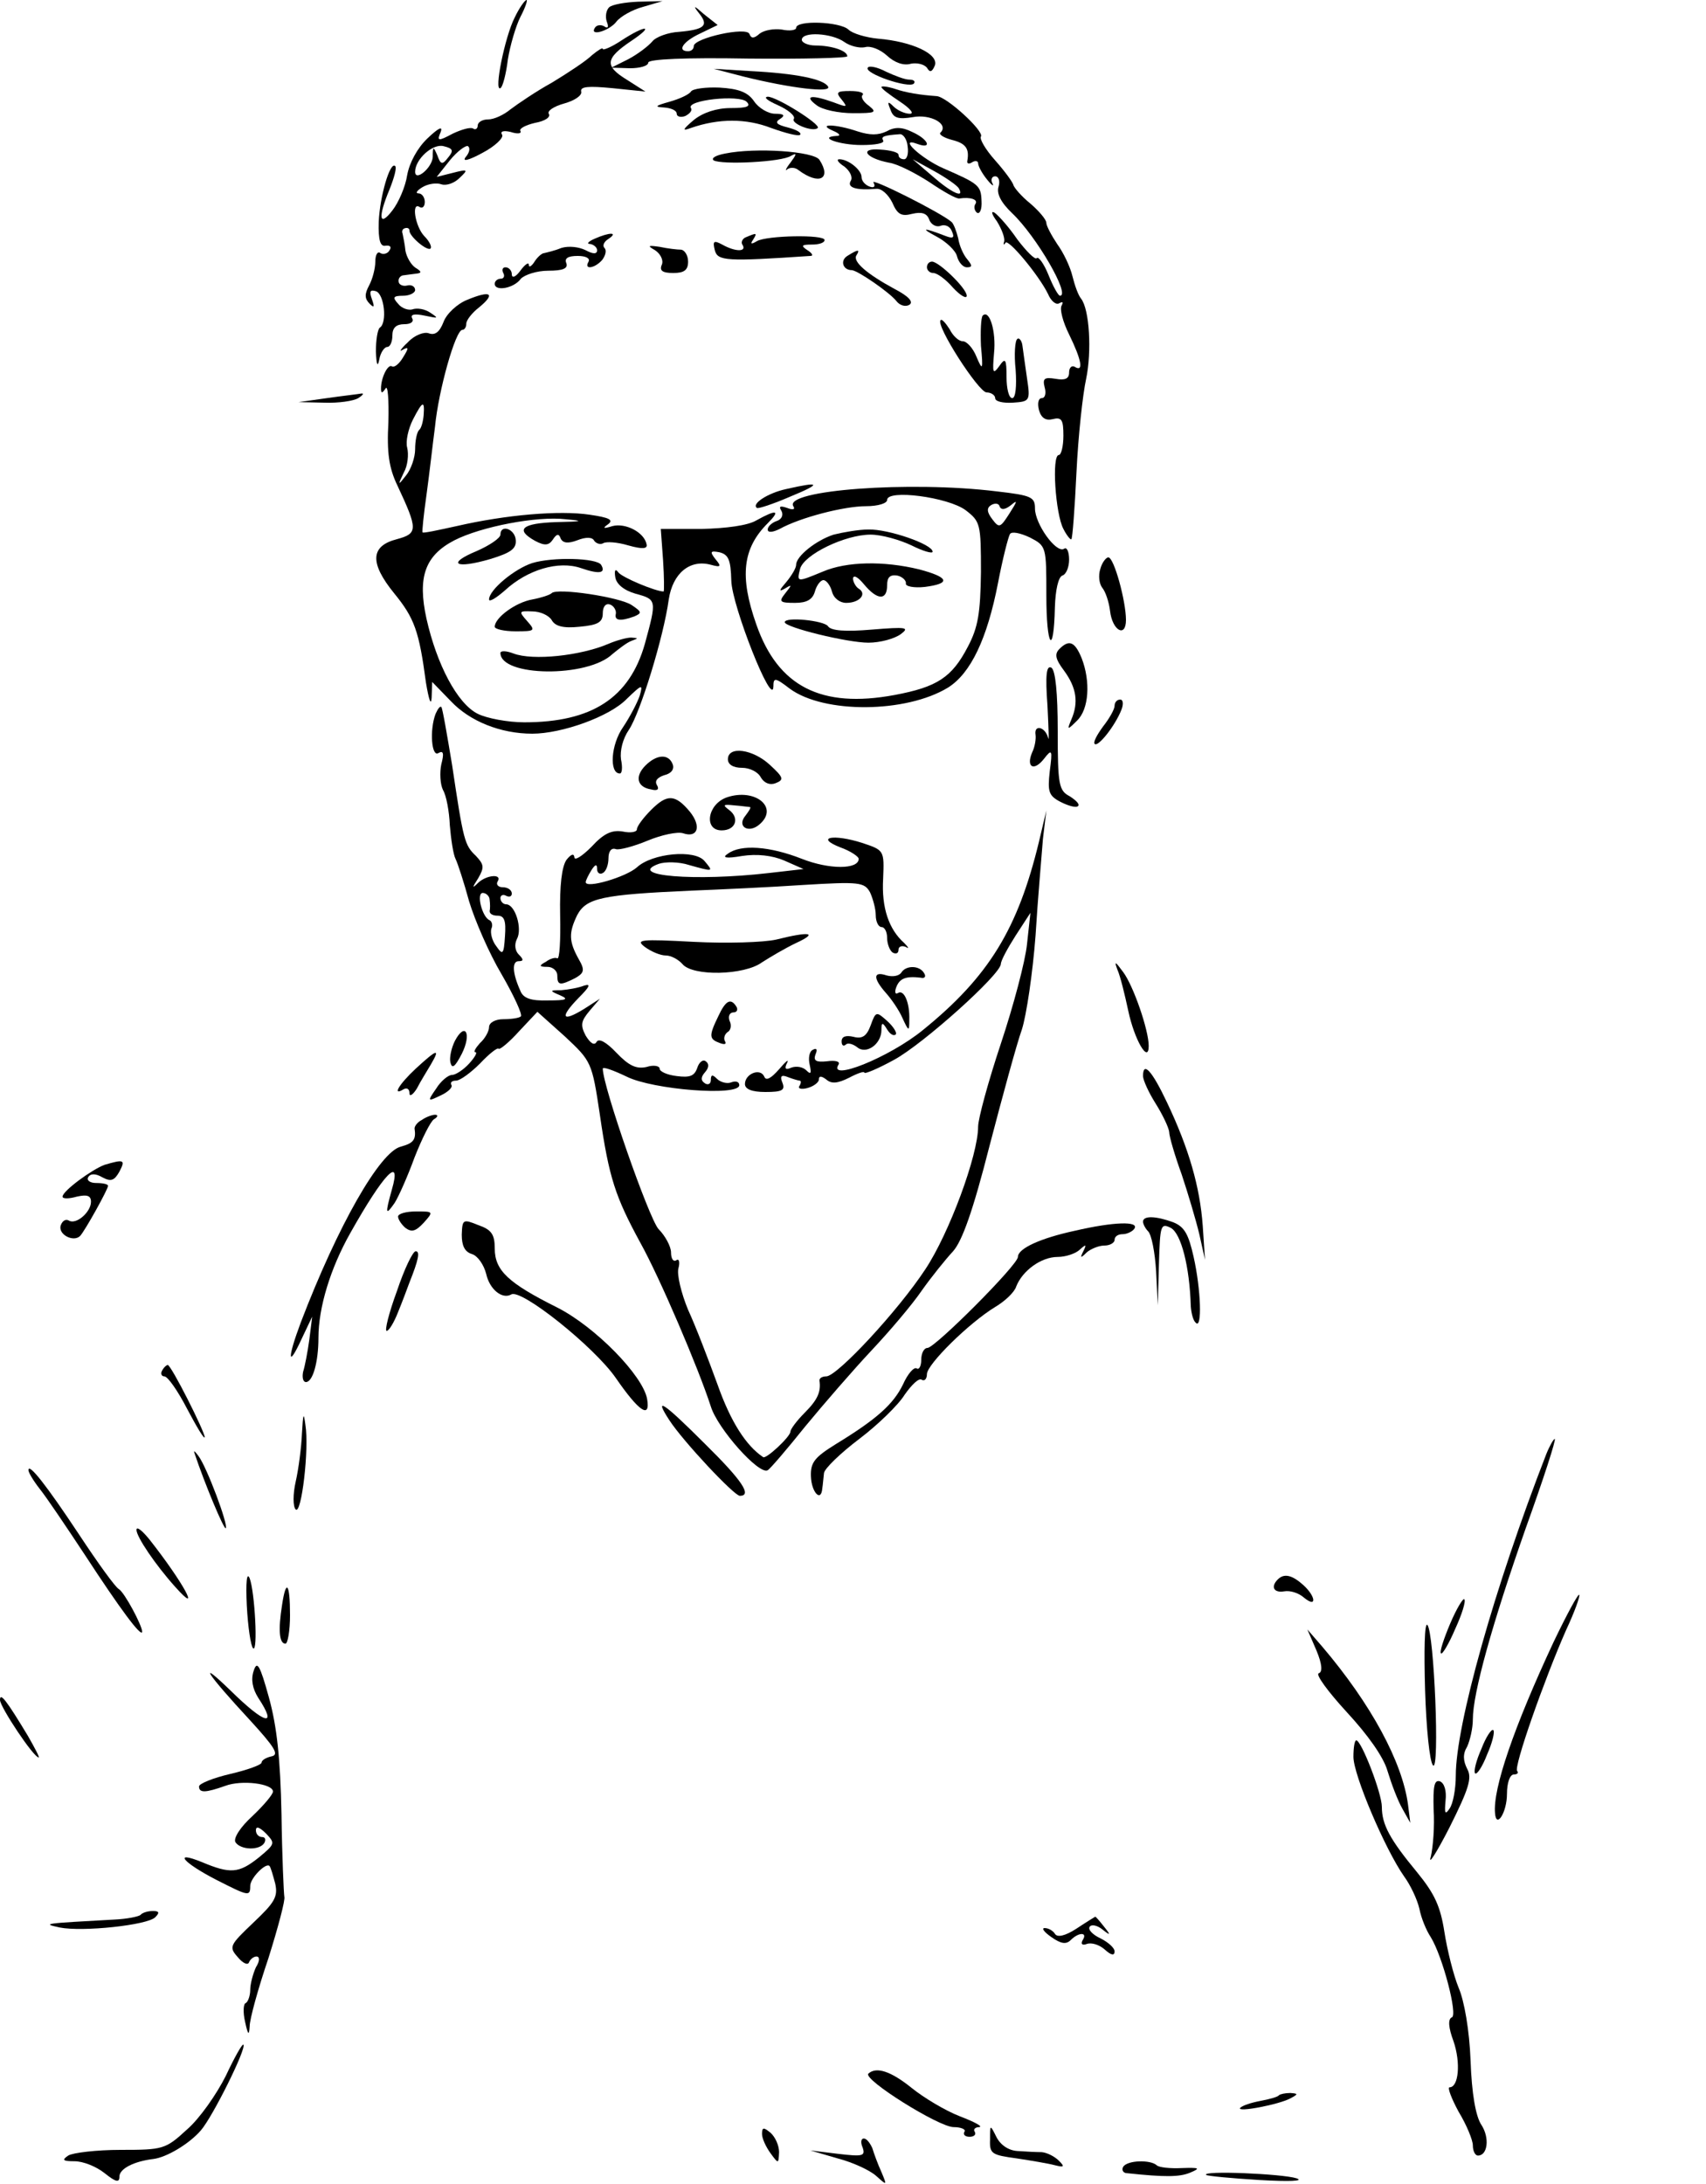 <?xml version="1.0" standalone="no"?>
<!DOCTYPE svg PUBLIC "-//W3C//DTD SVG 20010904//EN"
 "http://www.w3.org/TR/2001/REC-SVG-20010904/DTD/svg10.dtd">
<svg version="1.0" xmlns="http://www.w3.org/2000/svg"
 width="300pt" height="384pt" viewBox="0 0 300 384"
 preserveAspectRatio="xMidYMid meet">
<g transform="translate(0,384) scale(0.1,-0.1)"
fill="#000000" stroke="none">
<path d="M905 3809 c-17 -33 -37 -131 -25 -124 4 2 10 25 13 50 4 25 14 59 22
75 9 17 13 30 11 30 -3 0 -13 -14 -21 -31z"/>
<path d="M1071 3827 c-5 -5 -7 -16 -4 -25 4 -10 2 -13 -5 -8 -6 3 -13 2 -16
-3 -10 -16 26 -5 38 11 7 9 28 21 47 26 l34 10 -43 -1 c-23 -1 -46 -5 -51 -10z"/>
<path d="M1229 3817 c18 -22 10 -29 -35 -33 -19 -1 -41 -9 -47 -17 -7 -8 -25
-22 -42 -31 l-30 -15 33 -1 c17 0 32 4 32 10 0 6 66 9 175 7 96 -1 175 1 175
4 0 10 -28 19 -56 19 -13 0 -24 5 -24 10 0 15 53 12 75 -4 10 -7 26 -11 36 -9
10 3 27 -4 39 -15 13 -12 29 -18 42 -14 11 2 23 -1 28 -7 5 -9 9 -8 14 4 7 20
-40 42 -100 47 -21 2 -45 9 -52 16 -15 14 -92 17 -92 3 0 -4 -11 -6 -25 -3
-14 2 -31 -1 -39 -7 -10 -9 -15 -9 -18 -1 -4 14 -98 -7 -98 -21 0 -5 -4 -9
-10 -9 -20 0 -9 17 21 31 l31 15 -24 19 c-18 16 -20 16 -9 2z"/>
<path d="M1093 3769 c-18 -12 -33 -18 -33 -15 0 3 -8 -2 -19 -11 -10 -10 -42
-31 -70 -48 -29 -16 -61 -38 -73 -47 -12 -10 -29 -18 -40 -18 -10 0 -18 -5
-18 -11 0 -5 -4 -8 -8 -5 -5 3 -21 -2 -36 -9 -26 -14 -28 -13 -21 3 4 11 -4 7
-23 -11 -18 -17 -32 -43 -36 -65 -3 -20 -15 -48 -26 -62 -23 -30 -26 -13 -5
37 8 20 13 38 10 41 -9 9 -27 -53 -29 -98 -1 -33 3 -44 12 -42 8 1 11 -2 7 -8
-3 -6 -11 -8 -16 -5 -5 4 -9 -3 -9 -15 0 -12 -5 -31 -11 -42 -8 -15 -8 -23 1
-32 8 -8 9 -6 4 8 -5 14 -3 17 7 14 15 -5 20 -56 7 -64 -4 -3 -7 -22 -7 -42 1
-23 3 -29 6 -14 2 12 9 22 14 22 5 0 9 9 9 20 0 14 7 20 21 20 11 0 17 4 14
10 -4 7 3 9 22 5 24 -5 25 -5 10 5 -10 7 -24 9 -32 6 -7 -2 -19 2 -25 10 -10
11 -9 14 9 14 11 0 21 5 21 10 0 6 -6 10 -14 8 -8 -2 -15 2 -15 7 -1 6 4 11 9
11 6 1 16 2 23 3 9 1 8 4 -2 10 -8 5 -16 19 -18 30 -1 11 -4 25 -5 30 -2 5 0
9 5 10 4 1 7 -1 7 -4 -1 -10 31 -37 37 -32 3 3 -2 13 -11 22 -16 17 -23 61 -8
51 5 -3 9 1 9 9 0 8 -5 15 -11 15 -6 0 -3 5 7 11 10 6 25 8 33 5 9 -3 23 2 32
11 16 15 15 16 -12 9 l-28 -7 23 29 c13 16 28 27 32 25 4 -3 3 -11 -4 -19 -7
-9 5 -6 29 7 23 12 38 27 35 32 -4 6 2 8 15 5 12 -4 20 -3 17 2 -2 4 9 10 26
14 17 3 28 10 24 16 -3 5 9 13 27 18 18 5 32 14 30 21 -2 9 13 10 55 6 l58 -6
-33 21 c-39 24 -38 37 8 68 42 28 26 29 -17 1z m-305 -206 c-10 -13 -13 -13
-19 4 -7 16 -8 16 -8 -3 -1 -19 -31 -44 -31 -26 0 22 31 50 50 45 17 -4 18 -8
8 -20z"/>
<path d="M1526 3721 c-7 -10 72 -37 81 -28 3 4 0 7 -8 7 -8 0 -26 7 -41 14
-15 8 -30 11 -32 7z"/>
<path d="M1309 3705 c81 -20 155 -29 147 -17 -8 13 -57 23 -136 27 l-65 4 54
-14z"/>
<path d="M1215 3679 c-3 -5 -20 -13 -38 -18 -25 -7 -27 -9 -9 -10 12 -1 22 -5
22 -11 0 -5 7 -7 15 -4 8 4 13 10 10 14 -9 14 85 24 98 11 8 -8 1 -11 -28 -11
-25 0 -49 -8 -65 -21 -20 -17 -21 -20 -5 -14 49 17 97 17 141 0 25 -9 48 -15
51 -12 3 4 -7 9 -22 13 -20 5 -23 9 -13 15 9 6 7 9 -9 9 -12 0 -29 10 -37 22
-11 16 -27 22 -61 24 -24 1 -47 -2 -50 -7z"/>
<path d="M1550 3687 c0 -3 15 -14 33 -26 18 -12 25 -21 17 -21 -9 0 -22 6 -29
13 -10 10 -11 8 -5 -6 5 -15 14 -17 39 -13 31 6 64 -12 49 -27 -4 -3 5 -9 20
-13 24 -6 31 -15 27 -37 -1 -5 3 -6 9 -2 5 3 10 2 10 -2 0 -5 7 -18 16 -29 8
-10 13 -13 9 -6 -3 6 -1 12 5 12 6 0 9 -8 6 -18 -4 -12 4 -28 24 -47 43 -41
103 -145 84 -145 -3 0 -12 16 -20 36 -8 20 -18 34 -21 30 -3 -3 -18 12 -34 33
-15 22 -33 42 -40 47 -7 4 -5 -3 4 -15 8 -13 14 -28 13 -35 -2 -6 -1 -8 2 -3
4 9 59 -57 75 -90 5 -12 14 -20 20 -16 6 3 7 2 4 -4 -4 -6 2 -29 13 -51 22
-45 26 -67 10 -57 -5 3 -10 -1 -10 -10 0 -11 -7 -14 -24 -11 -19 3 -23 1 -19
-15 3 -10 1 -19 -5 -19 -6 0 -8 -9 -5 -21 4 -14 12 -19 24 -16 16 4 19 -1 19
-29 0 -19 -4 -34 -8 -34 -13 0 -6 -104 8 -130 6 -12 13 -20 14 -18 2 1 6 55 9
118 3 63 11 137 17 164 10 48 6 122 -9 141 -5 6 -11 23 -15 39 -4 17 -16 42
-27 57 -10 15 -19 32 -19 37 0 6 -13 21 -28 34 -15 12 -29 28 -30 33 -2 6 -16
25 -32 43 -17 19 -28 38 -25 42 6 9 -60 70 -78 71 -29 2 -54 6 -74 13 -13 4
-23 5 -23 3z"/>
<path d="M1480 3665 c11 -14 10 -14 -14 -5 -39 14 -53 12 -30 -5 10 -8 39 -14
64 -14 39 0 43 1 28 13 -10 7 -15 16 -11 19 3 4 -6 7 -22 7 -23 0 -26 -2 -15
-15z"/>
<path d="M1368 3655 c18 -8 31 -19 28 -24 -6 -8 34 -24 42 -16 6 6 -72 55 -88
55 -8 -1 0 -7 18 -15z"/>
<path d="M1465 3610 c12 -5 14 -9 6 -9 -34 -2 5 -16 44 -16 24 0 41 3 38 8 -4
7 1 9 29 11 6 1 13 -9 14 -21 2 -13 -1 -23 -6 -23 -6 0 -10 3 -10 8 0 4 -14 8
-32 9 -38 3 -26 -15 15 -23 15 -2 46 -18 71 -34 25 -17 48 -30 53 -29 20 3 34
-2 28 -10 -3 -5 -1 -12 3 -15 5 -3 9 6 8 21 -1 27 -5 30 -67 57 -39 17 -81 56
-46 43 27 -10 20 8 -9 21 -18 9 -31 9 -45 1 -15 -7 -29 -7 -51 0 -38 13 -73
14 -43 1z m221 -101 c11 -19 -13 -8 -46 21 l-35 30 38 -21 c20 -11 40 -25 43
-30z"/>
<path d="M1275 3570 c-16 -3 -25 -8 -20 -12 14 -8 120 -3 136 8 11 6 10 3 -1
-12 -8 -10 -10 -16 -6 -12 5 4 14 4 20 -1 36 -27 59 -16 37 18 -10 15 -112 22
-166 11z"/>
<path d="M1485 3547 c10 -8 15 -19 11 -25 -7 -12 10 -17 45 -14 9 1 21 -10 28
-24 9 -21 16 -25 35 -20 17 4 26 1 30 -10 3 -9 13 -14 20 -11 8 3 17 -1 20
-10 5 -11 2 -13 -11 -8 -39 15 -46 15 -16 -1 17 -9 34 -25 36 -35 3 -11 11
-19 17 -19 10 0 10 3 1 14 -7 8 -14 24 -16 37 -3 12 -8 26 -12 29 -20 17 -144
79 -137 69 4 -7 1 -10 -7 -7 -8 3 -14 10 -14 17 0 12 -23 31 -39 31 -6 0 -2
-6 9 -13z"/>
<path d="M1045 3420 c-11 -5 -14 -9 -7 -9 6 -1 12 -6 12 -11 0 -7 -7 -7 -20 0
-12 6 -30 8 -43 4 -12 -5 -26 -8 -30 -9 -4 0 -12 -7 -17 -15 -5 -8 -10 -11
-10 -6 0 6 -7 1 -15 -10 -8 -11 -15 -14 -15 -6 0 6 -5 12 -11 12 -5 0 -7 -4
-4 -10 3 -5 1 -10 -4 -10 -6 0 -11 -4 -11 -9 0 -14 34 -8 46 9 7 7 28 14 48
14 26 0 35 4 32 13 -4 9 3 13 20 13 14 0 22 -4 19 -10 -9 -15 11 -12 24 3 6 8
8 17 4 21 -4 4 -1 11 7 16 18 12 2 12 -25 0z"/>
<path d="M1312 3423 c-6 -2 -10 -9 -6 -14 7 -12 -13 -12 -36 1 -15 8 -17 6
-13 -10 5 -19 20 -20 168 -10 6 0 3 5 -5 10 -12 8 -11 10 8 10 12 0 22 3 22 8
0 10 -102 8 -119 -2 -10 -6 -12 -5 -7 2 8 13 7 13 -12 5z"/>
<path d="M1152 3400 c9 -6 15 -17 12 -25 -5 -11 1 -15 20 -15 19 0 26 5 26 20
0 11 -6 20 -12 21 -7 0 -24 2 -38 5 -21 3 -22 2 -8 -6z"/>
<path d="M1490 3390 c-13 -8 -8 -25 8 -25 11 -1 66 -39 78 -54 6 -8 16 -11 23
-7 8 5 -1 15 -26 28 -48 26 -74 48 -67 59 7 11 3 11 -16 -1z"/>
<path d="M1630 3370 c0 -5 5 -10 11 -10 7 0 22 -11 35 -26 13 -14 24 -20 24
-14 0 13 -49 60 -61 60 -5 0 -9 -4 -9 -10z"/>
<path d="M822 3313 c-18 -7 -37 -25 -42 -39 -7 -18 -15 -24 -26 -20 -8 3 -25
-3 -37 -16 -12 -11 -16 -18 -9 -13 11 6 11 3 1 -13 -7 -12 -16 -19 -20 -16 -7
4 -19 -20 -19 -39 0 -9 2 -9 8 0 4 7 6 -20 5 -59 -3 -54 1 -81 16 -112 36 -77
36 -84 -1 -94 -47 -12 -48 -42 -5 -95 36 -44 44 -67 56 -157 5 -30 9 -42 10
-27 l1 28 33 -34 c33 -35 87 -57 143 -57 52 0 136 30 166 61 27 26 29 27 23 6
-4 -12 -17 -37 -29 -55 -22 -31 -25 -82 -6 -82 4 0 5 11 2 25 -2 15 3 36 14
52 20 30 61 163 70 229 7 46 37 71 74 61 18 -5 19 -3 8 10 -10 13 -9 15 7 12
16 -4 20 -13 21 -50 1 -44 73 -226 74 -186 0 16 3 16 29 -4 60 -44 204 -43
278 2 40 25 69 86 88 184 8 42 18 81 21 86 3 5 18 2 35 -6 29 -15 29 -16 29
-102 0 -91 13 -109 15 -21 1 31 6 53 13 56 7 2 12 15 12 28 0 14 -4 23 -9 19
-14 -8 -51 44 -51 71 0 20 -6 23 -67 30 -154 19 -375 2 -358 -26 4 -6 -1 -7
-11 -3 -12 4 -15 3 -10 -5 4 -7 1 -15 -8 -18 -9 -3 -16 -10 -16 -15 0 -6 9 -5
21 1 36 20 113 40 152 40 21 0 37 5 37 11 0 19 107 5 138 -18 26 -20 27 -24
27 -109 -1 -72 -5 -97 -23 -131 -28 -54 -54 -71 -129 -85 -129 -24 -205 15
-243 124 -30 85 -24 134 20 178 23 23 16 25 -20 5 -15 -9 -53 -14 -96 -15
l-72 0 4 -55 c2 -30 2 -55 1 -55 -14 0 -74 25 -80 34 -5 7 -7 3 -5 -9 2 -12
15 -23 36 -29 37 -10 37 -11 16 -88 -27 -95 -93 -138 -212 -138 -29 0 -66 7
-82 15 -36 18 -72 87 -90 167 -16 73 -3 111 49 138 47 24 145 43 196 37 33 -3
30 -4 -17 -5 -60 -2 -73 -13 -37 -33 17 -9 24 -8 31 2 7 11 11 11 14 2 4 -8
13 -9 29 -3 15 6 27 6 30 -1 4 -5 11 -7 16 -4 5 3 24 2 44 -4 25 -7 34 -6 32
2 -4 21 -37 38 -60 32 -16 -5 -18 -4 -8 3 11 8 2 12 -32 17 -53 8 -147 0 -234
-20 -32 -7 -59 -13 -60 -11 -1 1 2 31 7 66 5 36 11 90 15 120 6 63 36 170 48
170 4 0 7 5 7 11 0 6 10 19 23 29 29 24 20 30 -21 13z m-77 -203 c-1 -11 -4
-23 -8 -26 -4 -4 -7 -19 -7 -34 0 -14 -7 -35 -16 -46 -14 -18 -15 -18 -4 5 7
12 9 32 6 44 -3 11 2 33 10 49 17 33 21 35 19 8z m1033 -158 c12 10 11 7 -3
-15 -16 -25 -18 -26 -30 -10 -10 13 -10 20 -2 25 7 4 14 3 15 -3 3 -6 10 -5
20 3z"/>
<path d="M1728 3285 c-3 -4 -4 -27 -3 -53 4 -43 3 -45 -8 -19 -6 15 -17 27
-24 27 -7 0 -17 9 -23 21 -7 11 -14 19 -16 16 -9 -9 67 -127 81 -127 8 0 15
-5 15 -10 0 -6 14 -9 31 -8 30 2 31 3 25 43 -3 22 -7 48 -8 57 -1 9 -6 15 -9
12 -4 -2 -6 -27 -3 -54 2 -29 0 -50 -6 -50 -6 0 -10 17 -10 37 0 32 -2 35 -13
19 -11 -15 -12 -12 -9 23 4 38 -8 78 -20 66z"/>
<path d="M575 3140 l-50 -7 45 -1 c25 -1 52 3 60 8 8 5 11 9 5 8 -5 -1 -32 -4
-60 -8z"/>
<path d="M1382 2980 c-32 -7 -61 -26 -51 -33 2 -2 29 7 59 20 56 23 53 27 -8
13z"/>
<path d="M880 2900 c0 -6 -19 -19 -42 -29 -53 -22 -38 -32 24 -14 36 11 46 18
45 33 -1 20 -27 29 -27 10z"/>
<path d="M1466 2900 c-31 -10 -66 -38 -66 -53 0 -6 -8 -19 -17 -30 -13 -15
-14 -18 -3 -12 13 8 13 7 1 -8 -12 -15 -10 -17 17 -17 21 0 31 6 35 20 3 11
10 20 15 20 5 0 12 -9 15 -20 3 -12 14 -20 25 -20 24 0 37 16 22 25 -5 3 -10
12 -10 18 1 7 9 2 19 -10 24 -29 41 -29 41 -2 0 14 5 19 18 17 9 -2 16 -9 15
-14 -1 -5 14 -8 33 -6 47 6 43 17 -10 31 -62 15 -127 14 -169 -4 -46 -19 -46
-19 -40 5 7 25 79 60 124 60 19 0 51 -9 72 -19 20 -10 37 -15 37 -11 0 13 -78
40 -113 39 -17 0 -45 -5 -61 -9z"/>
<path d="M936 2850 c-31 -10 -76 -47 -76 -64 0 -5 12 2 28 16 39 36 94 53 134
39 32 -11 44 -9 35 6 -8 12 -85 14 -121 3z"/>
<path d="M1935 2840 c-4 -12 -2 -26 3 -33 6 -7 12 -25 14 -41 4 -35 28 -48 28
-16 0 33 -21 110 -31 110 -4 0 -11 -9 -14 -20z"/>
<path d="M970 2797 c-3 -3 -18 -8 -34 -11 -29 -5 -66 -32 -66 -48 0 -4 16 -8
37 -8 34 0 35 1 20 18 -15 17 -15 18 9 17 14 0 29 -7 34 -15 6 -11 20 -15 49
-12 33 3 41 8 41 24 0 11 5 18 13 15 6 -2 11 -10 10 -16 -3 -12 7 -14 32 -5
14 6 14 8 -4 20 -20 14 -132 31 -141 21z"/>
<path d="M1380 2746 c0 -9 110 -36 147 -36 21 0 46 7 57 15 16 12 10 13 -51 8
-47 -4 -72 -2 -77 6 -7 10 -76 17 -76 7z"/>
<path d="M1070 2708 c-49 -21 -133 -30 -167 -17 -13 5 -23 5 -23 1 0 -42 153
-44 197 -2 11 9 25 20 33 23 13 5 13 5 0 6 -8 0 -26 -5 -40 -11z"/>
<path d="M1863 2699 c-9 -9 -7 -18 8 -38 22 -30 26 -56 13 -86 -8 -19 -7 -19
10 -2 21 20 24 69 8 110 -12 29 -22 33 -39 16z"/>
<path d="M1842 2599 c2 -41 3 -66 1 -56 -5 19 -25 24 -22 5 1 -7 -1 -21 -6
-31 -11 -26 3 -34 21 -11 14 18 15 16 10 -22 -4 -36 -2 -43 19 -54 14 -7 28
-11 31 -7 3 3 -4 10 -15 17 -19 10 -21 20 -21 115 0 67 -4 106 -11 111 -9 5
-11 -13 -7 -67z"/>
<path d="M1960 2599 c0 -6 -9 -22 -20 -36 -11 -15 -18 -28 -15 -31 6 -6 36 32
47 60 4 10 3 18 -2 18 -6 0 -10 -5 -10 -11z"/>
<path d="M766 2585 c-11 -29 -7 -77 5 -69 9 5 10 -1 5 -20 -3 -14 -2 -35 3
-45 6 -10 11 -38 12 -62 2 -24 6 -51 10 -59 4 -8 15 -42 24 -75 10 -33 35 -91
57 -128 22 -38 37 -71 34 -74 -3 -3 -17 -5 -31 -5 -14 0 -25 -6 -25 -14 0 -7
-7 -20 -16 -28 -8 -9 -12 -16 -8 -16 4 0 -1 -9 -11 -20 -10 -11 -24 -20 -30
-20 -7 0 -20 -11 -28 -24 -16 -23 -15 -23 8 -12 13 6 21 14 19 18 -3 5 1 8 8
8 7 0 26 14 42 30 16 17 31 29 33 26 2 -2 19 12 36 31 l32 34 48 -43 c47 -44
48 -45 62 -139 16 -110 27 -143 71 -224 34 -61 102 -220 124 -288 12 -39 85
-121 100 -112 4 2 34 37 66 77 33 40 85 100 116 133 32 34 72 81 89 106 17 24
42 55 55 69 16 18 35 71 64 185 23 88 48 180 57 205 8 25 19 99 24 165 4 66
11 143 13 170 l6 50 -13 -55 c-37 -153 -88 -237 -204 -331 -60 -49 -169 -92
-148 -60 2 5 -7 7 -21 5 -19 -2 -24 1 -20 12 4 9 2 12 -5 8 -6 -3 -8 -15 -5
-27 3 -14 2 -17 -6 -9 -6 6 -17 8 -26 5 -11 -5 -13 -2 -8 8 4 8 -2 3 -14 -11
-14 -16 -23 -21 -26 -13 -7 16 -34 5 -34 -13 0 -9 12 -14 36 -14 29 0 35 3 30
16 -5 12 -2 15 10 10 8 -3 18 -6 20 -6 3 0 3 -4 0 -9 -4 -5 3 -7 14 -4 11 3
20 10 20 15 0 7 5 6 13 0 9 -8 20 -7 40 3 15 8 27 12 27 9 0 -3 24 7 53 23 51
28 186 149 187 168 0 6 12 28 26 50 l26 40 -6 -55 c-3 -30 -24 -109 -46 -175
-22 -66 -40 -132 -40 -146 0 -50 -51 -188 -93 -251 -48 -73 -155 -188 -174
-188 -7 0 -12 -3 -12 -7 3 -20 -3 -34 -26 -57 -14 -14 -25 -29 -25 -33 0 -9
-43 -49 -48 -45 -30 20 -57 62 -80 127 -16 44 -39 104 -52 132 -12 29 -20 62
-17 73 3 11 1 18 -4 14 -5 -3 -9 3 -9 14 0 10 -10 29 -22 41 -17 19 -98 251
-98 282 0 4 19 -3 42 -14 46 -23 198 -35 198 -15 0 6 -6 8 -14 5 -7 -3 -19 0
-25 6 -8 8 -11 8 -11 -2 0 -7 -5 -9 -10 -6 -8 5 -8 11 0 20 7 8 7 15 1 19 -5
4 -12 -2 -15 -12 -5 -14 -13 -17 -36 -14 -17 2 -30 8 -30 13 0 5 -11 7 -23 3
-18 -4 -31 2 -53 25 -18 19 -31 26 -35 19 -4 -7 -11 -2 -19 11 -10 19 -8 26 7
44 l18 21 -28 -18 c-39 -24 -43 -15 -10 19 20 20 23 26 10 22 -10 -4 -28 -7
-40 -8 -21 0 -21 -1 -2 -9 16 -7 11 -9 -21 -9 -31 -1 -44 4 -49 17 -14 31 -15
52 -3 52 9 0 9 3 0 12 -6 6 -8 17 -3 27 10 18 -3 61 -19 61 -5 0 -10 5 -10 11
0 5 5 7 10 4 6 -3 10 -1 10 4 0 6 -7 11 -16 11 -8 0 -12 5 -9 10 9 14 -19 12
-34 -2 -11 -11 -11 -9 0 8 11 19 10 24 -4 39 -20 19 -22 26 -42 160 -9 54 -17
101 -19 102 -2 2 -6 -3 -10 -12z m95 -327 c1 -7 1 -16 0 -20 0 -5 6 -8 14 -8
12 0 15 -9 13 -36 -2 -32 -4 -34 -15 -18 -8 10 -11 24 -9 31 3 6 1 13 -3 15
-13 5 -24 48 -12 48 6 0 12 -6 12 -12z"/>
<path d="M1280 2505 c0 -9 9 -15 25 -15 13 0 28 -7 33 -17 6 -10 16 -14 26
-10 15 6 14 10 -10 32 -30 28 -74 34 -74 10z"/>
<path d="M1135 2494 c-19 -19 -15 -38 10 -42 11 -3 15 0 10 8 -4 7 1 13 13 17
13 3 18 11 15 19 -7 19 -28 18 -48 -2z"/>
<path d="M1278 2438 c-34 -12 -41 -58 -9 -58 25 0 32 22 13 36 -12 9 -10 10 9
8 13 -1 26 -3 28 -3 2 -1 -2 -7 -8 -15 -16 -19 5 -32 24 -16 36 30 -7 65 -57
48z"/>
<path d="M1145 2416 c-14 -14 -25 -29 -25 -34 0 -5 -11 -7 -25 -4 -19 3 -33
-3 -55 -27 -17 -17 -30 -25 -30 -18 -1 7 -6 5 -14 -5 -8 -12 -12 -44 -11 -97
1 -44 -1 -78 -5 -76 -3 2 -12 0 -20 -6 -13 -7 -12 -9 3 -9 9 0 17 -7 17 -15 0
-18 5 -18 31 -5 16 9 18 14 7 33 -18 32 -18 47 -3 78 16 30 43 36 200 43 50 2
138 6 197 10 99 6 108 5 118 -13 5 -11 10 -29 10 -40 0 -12 5 -21 10 -21 6 0
10 -9 10 -19 0 -11 5 -23 10 -26 6 -3 10 -1 10 5 0 6 6 8 13 5 6 -4 5 -1 -3 7
-27 24 -40 62 -37 113 2 50 2 50 -37 63 -50 16 -84 10 -38 -8 17 -6 32 -16 32
-20 0 -19 -52 -19 -100 0 -56 22 -107 26 -130 9 -11 -7 -4 -9 25 -4 26 4 53 1
74 -8 l34 -15 -61 -7 c-130 -15 -251 -5 -194 16 11 4 36 4 54 -2 43 -12 43
-12 27 7 -17 21 -92 14 -119 -11 -19 -17 -90 -38 -90 -26 0 3 5 13 10 21 7 11
10 11 10 2 0 -7 5 -10 10 -7 6 3 10 15 10 26 0 12 5 19 13 16 6 -2 32 5 56 15
24 10 52 16 62 13 26 -9 33 12 12 38 -26 31 -40 31 -68 3z"/>
<path d="M1365 2188 c-22 -5 -87 -7 -145 -4 -94 5 -103 4 -86 -9 11 -8 27 -15
37 -15 9 0 22 -7 29 -15 18 -22 109 -20 140 3 14 9 41 25 60 34 39 18 25 21
-35 6z"/>
<path d="M1965 2135 c5 -11 13 -44 19 -72 11 -52 36 -94 36 -62 0 28 -27 106
-45 130 -14 19 -16 20 -10 4z"/>
<path d="M1585 2130 c-4 -6 -15 -8 -26 -5 -24 8 -24 -5 -1 -31 9 -10 23 -30
29 -44 11 -24 12 -24 12 -3 1 29 -9 54 -20 47 -5 -3 -6 2 -3 10 6 16 17 20 43
17 7 -2 10 2 6 8 -8 14 -32 14 -40 1z"/>
<path d="M1263 2053 c-17 -35 -16 -40 3 -47 8 -3 12 -2 9 3 -3 5 -1 12 4 16 6
3 8 12 4 20 -3 8 0 15 7 15 6 0 8 5 5 10 -10 16 -19 11 -32 -17z"/>
<path d="M1531 2037 c-7 -19 -15 -24 -30 -20 -13 3 -21 1 -21 -8 0 -7 3 -9 7
-6 3 4 12 2 20 -4 16 -14 43 5 43 30 0 14 2 14 10 1 5 -8 11 -12 15 -9 3 3 -4
14 -15 24 -19 17 -20 17 -29 -8z"/>
<path d="M800 2010 c-6 -12 -10 -29 -8 -38 3 -12 8 -8 20 15 18 36 6 57 -12
23z"/>
<path d="M731 1961 c-30 -28 -42 -49 -21 -36 6 3 10 0 10 -7 0 -7 6 -3 13 8 6
12 18 31 25 43 17 29 10 26 -27 -8z"/>
<path d="M2010 1948 c0 -7 10 -29 22 -48 12 -19 23 -42 24 -50 0 -8 10 -42 22
-75 11 -33 25 -80 31 -105 l10 -45 -4 60 c-5 68 -24 135 -63 217 -26 55 -42
73 -42 46z"/>
<path d="M742 1871 c-8 -4 -13 -11 -13 -15 3 -20 -2 -26 -24 -32 -37 -9 -111
-139 -176 -309 -24 -64 -23 -82 1 -30 l19 40 -5 -40 c-3 -22 -8 -48 -11 -57
-2 -10 0 -18 5 -18 12 0 22 35 22 78 0 53 21 122 56 184 59 105 91 138 73 76
-12 -43 -11 -46 5 -23 7 11 23 47 35 80 13 33 28 63 34 67 7 4 8 8 2 8 -5 0
-16 -4 -23 -9z"/>
<path d="M184 1792 c-22 -8 -74 -46 -74 -56 0 -4 11 -4 25 0 18 4 25 2 25 -9
0 -18 -26 -41 -39 -33 -5 3 -11 0 -14 -8 -6 -16 22 -31 34 -19 9 10 49 82 49
88 0 3 -9 5 -21 5 -11 0 -17 5 -14 10 4 7 13 7 25 0 15 -8 21 -6 30 10 11 21
8 22 -26 12z"/>
<path d="M700 1701 c0 -5 6 -14 13 -20 11 -8 18 -6 32 9 18 20 17 20 -13 20
-18 0 -32 -4 -32 -9z"/>
<path d="M812 1669 c0 -19 5 -30 18 -34 10 -3 21 -19 25 -35 6 -27 28 -45 44
-36 17 11 146 -92 184 -147 40 -58 61 -73 55 -37 -7 41 -91 127 -158 161 -86
43 -110 65 -110 104 0 25 -6 33 -29 41 -27 11 -28 10 -29 -17z"/>
<path d="M2010 1692 c0 -4 4 -12 9 -17 6 -6 12 -37 14 -70 l3 -60 2 73 c2 68
3 72 21 63 18 -10 33 -68 35 -138 1 -12 4 -25 9 -29 11 -11 9 58 -4 116 -9 40
-16 53 -36 61 -30 11 -53 12 -53 1z"/>
<path d="M1890 1676 c-60 -13 -100 -31 -100 -46 0 -14 -146 -160 -159 -160 -6
0 -11 -9 -11 -21 0 -11 -4 -18 -8 -15 -5 3 -16 -10 -24 -28 -17 -35 -46 -61
-118 -105 -37 -23 -45 -32 -44 -57 1 -28 18 -46 20 -21 1 6 2 19 3 27 1 8 29
35 62 60 33 25 69 60 80 78 12 17 25 30 30 26 5 -3 9 2 9 10 0 17 74 90 120
118 17 10 34 26 37 36 11 28 44 52 73 52 14 0 32 6 39 13 11 10 12 9 6 -3 -6
-12 -5 -13 6 -2 7 6 21 12 31 12 10 0 18 5 18 10 0 6 6 10 14 10 8 0 18 5 21
10 8 13 -36 12 -105 -4z"/>
<path d="M698 1570 c-14 -38 -22 -70 -18 -70 4 0 13 15 20 33 7 17 16 41 20
52 16 40 19 55 11 55 -5 0 -20 -31 -33 -70z"/>
<path d="M285 1430 c-3 -5 -1 -10 4 -10 6 0 24 -26 40 -57 17 -32 30 -54 31
-50 0 10 -59 127 -65 127 -2 0 -7 -4 -10 -10z"/>
<path d="M1177 1343 c24 -37 114 -133 124 -133 22 0 4 27 -61 91 -74 74 -91
85 -63 42z"/>
<path d="M531 1320 c-1 -25 -6 -63 -11 -85 -5 -22 -5 -44 0 -49 10 -10 24 106
17 149 -3 23 -4 20 -6 -15z"/>
<path d="M2719 1283 c-91 -234 -159 -476 -159 -565 0 -24 -5 -50 -11 -58 -8
-12 -9 -8 -7 14 2 17 -2 31 -10 34 -10 3 -12 -9 -11 -49 2 -30 -1 -67 -5 -84
-5 -16 10 7 33 52 34 68 40 87 31 103 -7 14 -8 26 0 39 5 11 10 32 10 48 0 46
34 168 93 336 31 86 54 157 51 157 -2 0 -9 -12 -15 -27z"/>
<path d="M342 1285 c18 -54 52 -135 55 -132 5 5 -33 107 -48 127 -6 8 -9 11
-7 5z"/>
<path d="M50 1255 c0 -4 9 -19 20 -33 12 -15 47 -67 80 -117 60 -92 99 -145
100 -134 0 11 -31 69 -41 75 -6 3 -37 46 -70 96 -57 86 -89 127 -89 113z"/>
<path d="M240 1150 c0 -12 33 -61 68 -100 48 -54 14 8 -45 83 -13 16 -23 24
-23 17z"/>
<path d="M434 1017 c2 -38 7 -71 11 -75 9 -9 3 100 -6 123 -5 12 -7 -7 -5 -48z"/>
<path d="M2247 1063 c-13 -13 -7 -24 11 -21 11 2 26 -3 35 -11 23 -19 21 2 -1
22 -20 18 -34 21 -45 10z"/>
<path d="M496 1018 c-7 -44 -5 -68 6 -68 4 0 8 23 8 50 0 57 -7 65 -14 18z"/>
<path d="M2732 953 c-70 -150 -107 -258 -103 -301 2 -28 21 1 21 34 0 19 5 34
12 34 6 0 9 3 6 6 -7 6 48 162 86 248 15 32 25 60 23 62 -2 2 -22 -35 -45 -83z"/>
<path d="M2550 985 c-11 -26 -19 -50 -16 -52 2 -3 14 17 25 43 12 26 19 49 16
52 -2 3 -14 -17 -25 -43z"/>
<path d="M2506 869 c2 -67 8 -127 14 -133 12 -12 2 234 -10 247 -5 5 -6 -46
-4 -114z"/>
<path d="M2315 938 c10 -24 11 -38 4 -40 -6 -2 16 -32 49 -68 37 -40 65 -79
72 -104 7 -23 18 -52 26 -66 l14 -25 -4 32 c-10 75 -65 177 -151 278 l-26 30
16 -37z"/>
<path d="M446 902 c-5 -15 -2 -31 8 -47 35 -53 12 -47 -49 13 -60 58 -41 29
35 -53 43 -47 51 -60 38 -63 -10 -2 -18 -7 -18 -11 0 -4 -25 -13 -55 -20 -30
-7 -55 -17 -55 -22 0 -12 12 -11 46 1 29 11 84 4 84 -10 0 -5 -16 -24 -36 -43
-21 -19 -34 -39 -30 -46 9 -14 43 -15 51 -1 3 6 1 10 -4 10 -6 0 -11 5 -11 12
0 8 7 5 18 -6 16 -17 16 -18 -13 -42 -35 -28 -50 -29 -100 -8 -52 21 -33 -1
25 -31 57 -29 60 -30 60 -11 0 14 28 42 34 35 2 -2 6 -16 10 -31 5 -23 -1 -33
-38 -68 -42 -40 -44 -43 -28 -61 9 -11 18 -15 20 -9 2 5 8 10 13 10 6 0 6 -8
-1 -19 -5 -11 -10 -29 -10 -40 0 -10 -4 -21 -8 -23 -4 -1 -5 -16 -1 -33 5 -23
7 -25 8 -8 0 13 15 67 33 120 17 54 30 103 28 108 -1 6 -4 71 -5 145 -2 98 -8
154 -22 205 -16 58 -21 66 -27 47z"/>
<path d="M0 851 c0 -12 59 -101 68 -101 2 0 -7 17 -19 38 -38 63 -49 77 -49
63z"/>
<path d="M2605 765 c-9 -20 -14 -40 -11 -43 3 -3 13 12 21 33 9 20 14 40 11
43 -3 3 -13 -12 -21 -33z"/>
<path d="M2380 751 c0 -32 56 -163 89 -210 11 -15 23 -40 27 -57 3 -16 12 -38
20 -50 21 -34 48 -138 37 -141 -7 -3 -6 -18 3 -42 13 -38 9 -81 -7 -81 -4 0 3
-19 16 -43 14 -23 25 -50 25 -59 0 -10 4 -18 9 -18 17 0 21 31 6 54 -10 15
-17 55 -19 113 -2 53 -11 105 -21 128 -9 22 -20 66 -25 98 -7 45 -17 67 -48
105 -48 58 -62 84 -62 115 0 24 -36 117 -45 117 -3 0 -5 -13 -5 -29z"/>
<path d="M247 473 c-4 -3 -24 -7 -45 -8 -126 -7 -129 -7 -97 -14 40 -8 154 4
168 18 8 8 7 11 -4 11 -9 0 -19 -3 -22 -7z"/>
<path d="M1893 449 c-20 -13 -34 -16 -38 -9 -3 5 -11 10 -18 10 -6 0 -1 -7 12
-16 17 -12 26 -13 34 -5 14 14 30 14 21 0 -4 -7 -1 -10 7 -7 8 3 22 -1 32 -10
11 -10 17 -11 17 -3 0 6 -11 16 -25 23 -13 6 -22 15 -19 20 3 5 13 3 22 -4 15
-12 16 -11 3 5 -7 9 -14 17 -15 17 0 0 -15 -9 -33 -21z"/>
<path d="M397 190 c-16 -32 -46 -75 -68 -94 -38 -35 -42 -36 -117 -36 -42 0
-84 -5 -92 -10 -12 -8 -9 -10 11 -10 15 0 38 -9 53 -21 20 -16 26 -17 26 -6 0
14 26 27 60 31 23 3 62 26 83 50 21 24 81 145 75 151 -2 2 -16 -23 -31 -55z"/>
<path d="M1527 194 c-10 -10 124 -94 150 -94 13 0 22 -4 19 -8 -3 -5 1 -9 9
-9 8 0 12 4 9 9 -3 4 1 8 8 8 7 1 -8 9 -34 19 -26 10 -64 33 -85 50 -36 29
-62 38 -76 25z"/>
<path d="M2249 156 c-2 -3 -17 -7 -33 -10 -16 -3 -31 -8 -35 -12 -8 -9 70 6
89 17 13 7 13 8 -1 9 -9 0 -18 -2 -20 -4z"/>
<path d="M1340 88 c0 -8 7 -23 15 -34 14 -19 14 -19 15 2 0 12 -7 27 -15 34
-12 10 -15 10 -15 -2z"/>
<path d="M1741 78 c-1 -25 3 -27 47 -33 26 -4 56 -9 67 -12 16 -4 18 -3 7 8
-7 7 -20 14 -30 15 -9 0 -29 1 -43 2 -16 1 -30 11 -37 25 -11 22 -11 22 -11
-5z"/>
<path d="M1517 64 c5 -15 0 -16 -43 -11 l-49 6 48 -14 c27 -7 57 -21 68 -31
19 -17 19 -17 9 7 -6 13 -13 32 -16 42 -4 9 -10 17 -15 17 -5 0 -6 -7 -2 -16z"/>
<path d="M1975 30 c-3 -5 0 -11 7 -11 66 -7 92 -7 111 1 19 8 16 9 -15 8 -20
-1 -40 1 -44 5 -11 10 -52 9 -59 -3z"/>
<path d="M2121 16 c2 -2 45 -6 94 -9 52 -3 79 -2 65 3 -25 8 -167 14 -159 6z"/>
</g>
</svg>
